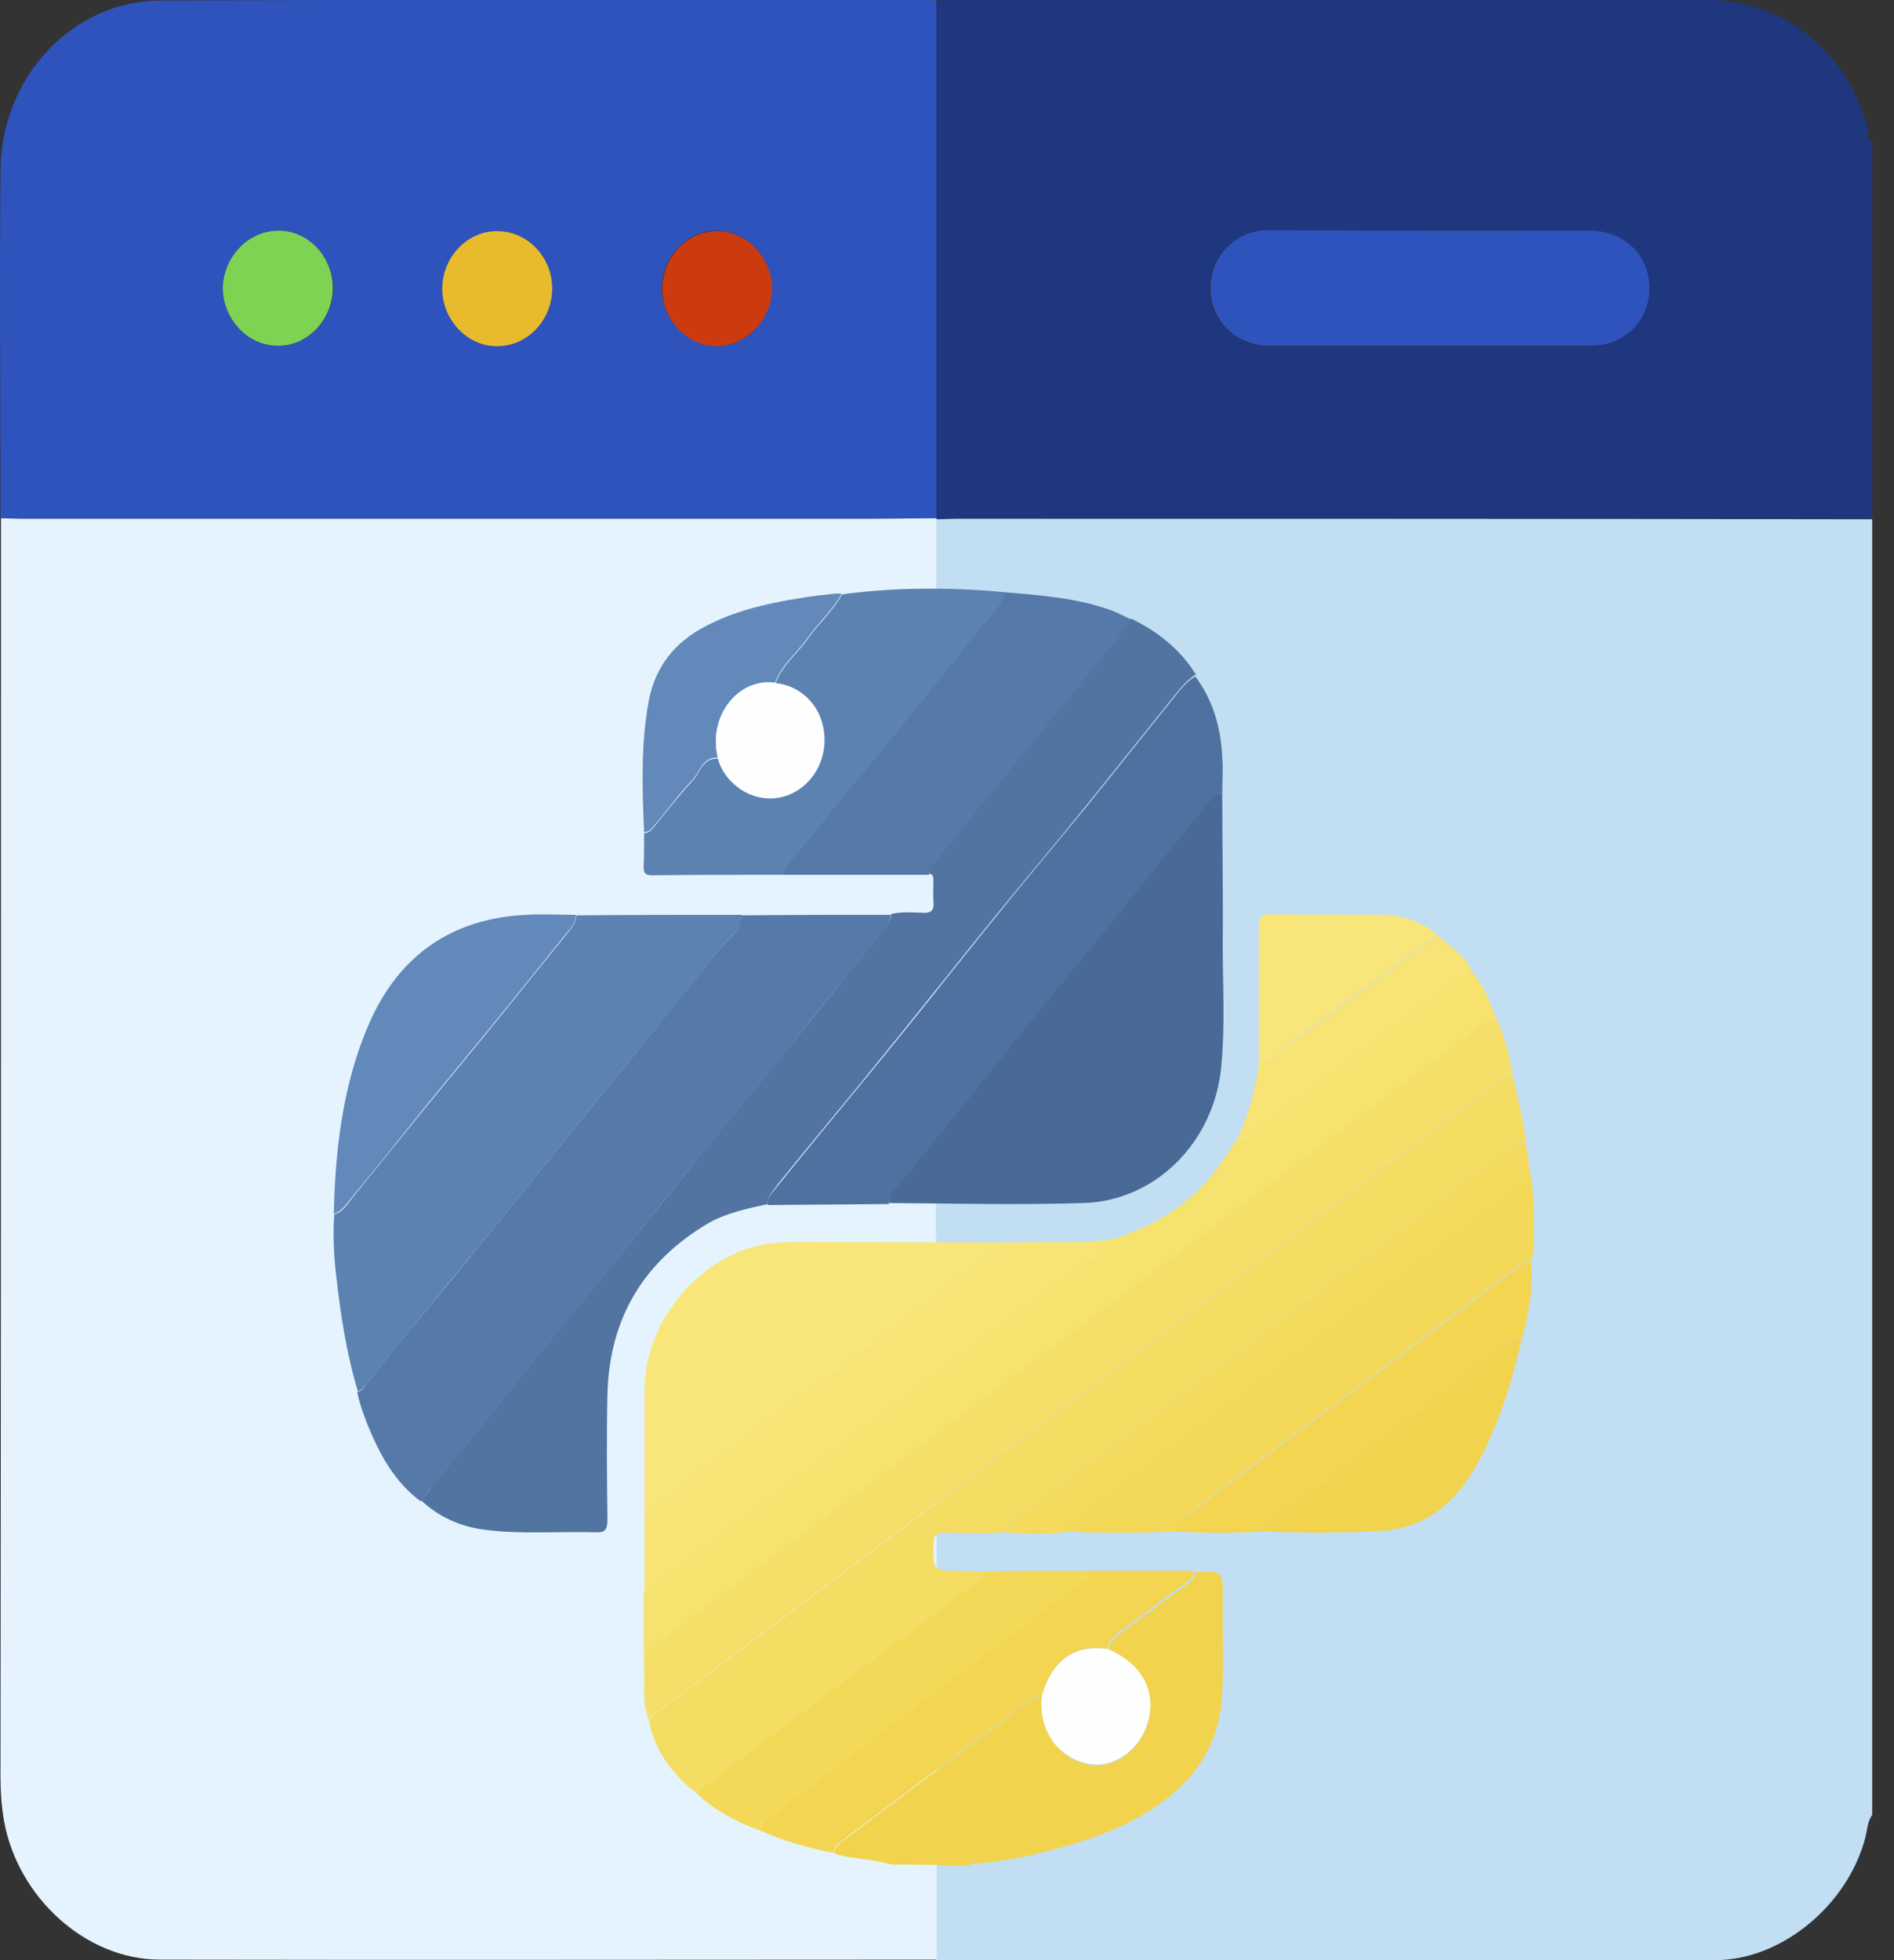 <svg width="58" height="60" viewBox="0 0 58 60" fill="none" xmlns="http://www.w3.org/2000/svg">
<rect x="0" y="0" width="58" height="60" fill="#333333" stroke="none"/>
<g clip-path="url(#clip0_253_38798)">
<path d="M57.333 15.88C47.995 15.88 38.671 15.88 29.333 15.88C29.108 15.88 28.884 15.896 28.659 15.896L28.674 15.865C28.674 10.582 28.674 5.299 28.674 0.016C28.824 0.016 28.974 -0 29.123 -0C36.845 -0 44.568 -0 52.305 -0C54.625 -0 56.6 1.604 57.199 3.946C57.229 4.088 57.139 4.277 57.333 4.355C57.333 8.192 57.333 12.044 57.333 15.88ZM43.819 7.06C42.158 7.06 40.497 7.06 38.836 7.06C37.833 7.06 37.055 7.846 37.055 8.836C37.055 9.827 37.833 10.582 38.851 10.597C42.128 10.597 45.406 10.597 48.698 10.597C49.731 10.597 50.494 9.858 50.494 8.852C50.509 7.83 49.746 7.075 48.668 7.075C47.067 7.06 45.451 7.06 43.819 7.06Z" fill="#1F377E"/>
<path d="M29.333 15.88C29.108 15.88 28.884 15.896 28.659 15.896C28.659 21.101 28.659 26.305 28.659 31.509C28.659 31.808 28.674 32.091 28.674 32.39C28.659 32.484 28.659 32.594 28.644 32.689C28.644 35.33 28.644 37.972 28.659 40.613C28.659 40.833 28.584 41.085 28.764 41.289C28.704 41.447 28.644 41.604 28.584 41.761C28.704 41.997 28.659 42.264 28.659 42.516C28.659 48.349 28.659 54.167 28.674 60C36.621 60 44.568 60.016 52.529 60C54.55 60 56.585 58.318 57.124 56.242C57.184 56.006 57.184 55.739 57.348 55.535C57.348 42.327 57.348 29.104 57.348 15.896C48.01 15.88 38.671 15.88 29.333 15.88Z" fill="#C2DEF3"/>
<path d="M28.674 15.865C27.926 15.865 27.178 15.88 26.444 15.88C17.854 15.88 9.264 15.88 0.688 15.88C0.464 15.88 0.239 15.865 0.015 15.865C0.015 12.327 -0.015 8.774 0.015 5.236C0.03 2.374 2.2 0.031 4.909 0.016C12.796 -0.016 20.683 -3.64673e-05 28.569 -3.64673e-05C28.599 -3.64673e-05 28.644 0.016 28.674 0.016C28.674 5.299 28.674 10.582 28.674 15.865ZM8.501 7.06C7.588 7.075 6.839 7.877 6.839 8.821C6.839 9.78 7.603 10.582 8.515 10.582C9.443 10.582 10.222 9.764 10.207 8.789C10.177 7.83 9.413 7.06 8.501 7.06ZM16.911 8.805C16.896 7.846 16.133 7.06 15.22 7.075C14.307 7.075 13.559 7.893 13.559 8.836C13.559 9.811 14.352 10.629 15.28 10.597C16.178 10.566 16.926 9.748 16.911 8.805ZM21.94 10.597C22.838 10.597 23.616 9.811 23.631 8.852C23.646 7.909 22.898 7.091 21.985 7.06C21.057 7.028 20.264 7.862 20.264 8.821C20.279 9.78 21.042 10.582 21.94 10.597Z" fill="#2F53BD"/>
<path d="M43.819 7.06C45.436 7.06 47.067 7.06 48.683 7.06C49.746 7.06 50.509 7.814 50.509 8.836C50.494 9.843 49.746 10.582 48.713 10.582C45.436 10.582 42.158 10.582 38.866 10.582C37.848 10.582 37.07 9.811 37.07 8.821C37.07 7.83 37.848 7.044 38.851 7.044C40.512 7.06 42.158 7.06 43.819 7.06Z" fill="#2F53BD"/>
<path d="M28.599 41.761C27.492 44.45 26.384 47.138 25.292 49.843C26.384 47.154 27.492 44.45 28.599 41.761C28.659 41.604 28.719 41.447 28.779 41.289C28.614 41.085 28.674 40.833 28.674 40.613C28.659 37.972 28.659 35.33 28.659 32.689C28.674 32.594 28.674 32.484 28.689 32.39C28.689 32.091 28.674 31.808 28.674 31.509C28.674 26.305 28.674 21.101 28.674 15.896L28.689 15.865C27.941 15.865 27.193 15.88 26.459 15.88C17.869 15.88 9.279 15.88 0.703 15.88C0.479 15.88 0.254 15.865 0.03 15.865C0.03 28.711 0.03 41.541 0.015 54.387C0.015 54.843 0.045 55.283 0.12 55.723C0.539 58.082 2.634 59.984 4.894 59.984C12.826 60 20.757 59.984 28.689 59.984C28.689 54.151 28.689 48.333 28.674 42.5C28.674 42.264 28.719 41.997 28.599 41.761Z" fill="#E4F3FE"/>
<path d="M8.501 7.06C9.413 7.044 10.177 7.83 10.192 8.789C10.207 9.764 9.428 10.598 8.501 10.582C7.588 10.582 6.839 9.78 6.824 8.821C6.839 7.877 7.588 7.075 8.501 7.06Z" fill="#7ED352"/>
<path d="M16.911 8.805C16.926 9.764 16.178 10.582 15.265 10.597C14.337 10.629 13.544 9.811 13.544 8.836C13.544 7.877 14.307 7.075 15.205 7.075C16.133 7.06 16.896 7.846 16.911 8.805Z" fill="#E8BB2D"/>
<path d="M21.94 10.598C21.042 10.598 20.279 9.78 20.279 8.836C20.279 7.862 21.072 7.044 22 7.075C22.898 7.091 23.661 7.925 23.646 8.868C23.616 9.796 22.838 10.598 21.94 10.598Z" fill="#CC3B10"/>
<path d="M27.297 57.075C26.774 56.903 26.205 56.918 25.681 56.777C25.636 56.761 25.591 56.745 25.546 56.73C25.576 56.51 25.726 56.415 25.876 56.305C27.537 55.063 29.183 53.805 30.859 52.579C31.188 52.327 31.473 51.965 31.922 51.918C31.907 52.013 31.892 52.091 31.892 52.186C31.892 53.129 32.52 53.884 33.403 54.025C34.167 54.135 34.96 53.522 35.169 52.673C35.394 51.745 34.96 50.975 33.957 50.519C33.957 50.315 34.062 50.189 34.227 50.063C34.96 49.528 35.693 48.962 36.426 48.428C36.531 48.349 36.606 48.27 36.591 48.129C37.444 48.082 37.459 48.082 37.444 48.947C37.429 49.969 37.489 51.006 37.414 52.028C37.309 53.38 36.651 54.371 35.618 55.142C34.466 55.991 33.149 56.399 31.802 56.73C31.174 56.887 30.53 56.997 29.872 57.044C29.797 57.044 29.722 57.028 29.677 57.123C28.884 57.075 28.09 57.075 27.297 57.075Z" fill="#F2D34D"/>
<path d="M23.511 36.855C22.883 36.997 22.254 37.123 21.7 37.437C19.755 38.585 18.662 40.299 18.602 42.673C18.572 43.962 18.587 45.236 18.602 46.525C18.602 46.84 18.513 46.918 18.228 46.903C17.136 46.871 16.043 46.965 14.966 46.84C14.188 46.761 13.484 46.478 12.9 45.928C13.05 45.77 13.155 45.566 13.29 45.393C13.798 44.811 14.277 44.214 14.756 43.616C15.534 42.657 16.313 41.682 17.091 40.723C17.719 39.953 18.348 39.198 18.977 38.428C19.874 37.327 20.757 36.211 21.655 35.094C22.434 34.135 23.212 33.208 23.99 32.248C24.948 31.085 25.891 29.906 26.834 28.726C27.013 28.506 27.253 28.302 27.297 27.972C27.612 27.909 27.941 27.925 28.255 27.94C28.54 27.956 28.614 27.846 28.584 27.563C28.57 27.358 28.584 27.154 28.584 26.965C28.584 26.855 28.584 26.761 28.45 26.745C28.45 26.651 28.45 26.572 28.525 26.494C28.809 26.148 29.078 25.802 29.363 25.456C29.991 24.686 30.62 23.931 31.248 23.16C32.056 22.17 32.865 21.179 33.658 20.189C33.987 19.78 34.376 19.402 34.63 18.931C35.439 19.324 36.127 19.858 36.621 20.645C36.367 20.802 36.172 21.038 35.992 21.258C35.109 22.358 34.227 23.459 33.343 24.56C32.431 25.692 31.488 26.808 30.56 27.94C29.378 29.387 28.225 30.865 27.043 32.311C25.98 33.632 24.888 34.921 23.825 36.242C23.691 36.447 23.496 36.604 23.511 36.855Z" fill="#5174A1"/>
<path d="M27.282 28.003C27.238 28.333 27.013 28.538 26.819 28.758C25.876 29.937 24.918 31.101 23.975 32.28C23.197 33.223 22.419 34.167 21.64 35.126C20.742 36.226 19.86 37.343 18.962 38.459C18.333 39.23 17.704 39.984 17.076 40.755C16.298 41.714 15.519 42.689 14.741 43.648C14.262 44.245 13.783 44.843 13.275 45.425C13.125 45.597 13.035 45.802 12.886 45.959C12.077 45.362 11.613 44.497 11.239 43.569C11.12 43.255 11 42.94 10.94 42.594C11.06 42.594 11.134 42.5 11.194 42.406C11.688 41.792 12.182 41.163 12.691 40.55C13.469 39.607 14.247 38.663 15.026 37.704C15.819 36.73 16.612 35.739 17.405 34.764C18.138 33.868 18.872 32.956 19.605 32.06C20.413 31.053 21.236 30.079 22.029 29.057C22.269 28.742 22.703 28.522 22.703 28.019C24.244 28.003 25.771 28.003 27.282 28.003Z" fill="#5579A8"/>
<path d="M21.311 54.874C20.593 54.308 20.054 53.616 19.874 52.673C19.904 52.594 19.979 52.532 20.039 52.484C20.742 51.965 21.431 51.447 22.134 50.928C24.544 49.12 26.953 47.311 29.363 45.503C30.829 44.403 32.311 43.318 33.778 42.217C36.067 40.503 38.357 38.774 40.647 37.06C42.188 35.896 43.73 34.733 45.286 33.585C45.615 33.349 45.9 33.019 46.319 32.909C46.483 33.585 46.633 34.277 46.738 34.969C46.438 34.921 46.244 35.157 46.034 35.315C43.176 37.453 40.317 39.607 37.459 41.745C35.349 43.333 33.224 44.906 31.114 46.494C30.994 46.588 30.844 46.682 30.859 46.887C30.216 46.965 29.587 46.918 28.944 46.918C28.674 46.918 28.584 46.981 28.584 47.28C28.584 48.082 28.584 48.082 29.333 48.082C29.602 48.082 29.857 48.097 30.126 48.097C30.156 48.255 30.036 48.318 29.946 48.396C29.647 48.616 29.363 48.837 29.063 49.057C26.474 50.991 23.87 52.877 21.311 54.874Z" fill="#F5DC62"/>
<path d="M37.429 24.277C37.429 25.818 37.459 27.374 37.444 28.915C37.444 30.157 37.519 31.399 37.399 32.642C37.19 34.937 35.409 36.745 33.209 36.824C31.218 36.887 29.228 36.84 27.223 36.824C27.208 36.667 27.267 36.541 27.372 36.415C27.851 35.849 28.315 35.267 28.794 34.685C29.677 33.585 30.56 32.484 31.443 31.384C32.221 30.424 32.999 29.497 33.778 28.538C34.825 27.233 35.873 25.928 36.92 24.638C37.055 24.497 37.16 24.277 37.429 24.277Z" fill="#496A96"/>
<path d="M22.718 28.003C22.718 28.506 22.284 28.726 22.044 29.041C21.266 30.063 20.443 31.053 19.62 32.044C18.887 32.94 18.153 33.852 17.42 34.748C16.627 35.723 15.834 36.714 15.04 37.689C14.262 38.632 13.484 39.575 12.706 40.535C12.212 41.148 11.718 41.761 11.209 42.39C11.134 42.484 11.075 42.563 10.955 42.579C10.611 41.431 10.431 40.252 10.296 39.057C10.222 38.428 10.192 37.799 10.236 37.17C10.491 37.107 10.626 36.871 10.775 36.682C11.553 35.723 12.332 34.764 13.11 33.805C13.739 33.035 14.367 32.28 14.996 31.509C15.789 30.535 16.567 29.56 17.345 28.601C17.48 28.428 17.645 28.27 17.645 28.019C19.336 28.003 21.027 28.003 22.718 28.003Z" fill="#5C82B2"/>
<path d="M46.319 32.893C45.9 33.003 45.615 33.333 45.286 33.569C43.73 34.717 42.188 35.88 40.647 37.044C38.357 38.758 36.067 40.487 33.778 42.201C32.311 43.302 30.829 44.387 29.363 45.487C26.953 47.296 24.544 49.104 22.134 50.912C21.446 51.431 20.742 51.95 20.039 52.469C19.964 52.516 19.904 52.563 19.874 52.657C19.65 52.138 19.755 51.588 19.725 51.053C19.71 50.865 19.725 50.676 19.725 50.487C20.069 50.425 20.293 50.157 20.548 49.953C22.912 48.208 25.247 46.431 27.612 44.67C29.467 43.286 31.323 41.903 33.179 40.519C35.483 38.789 37.803 37.044 40.108 35.315C41.649 34.167 43.176 32.987 44.732 31.855C45.077 31.604 45.376 31.211 45.84 31.179C46.064 31.745 46.244 32.296 46.319 32.893Z" fill="#F6DF68"/>
<path d="M37.429 24.277C37.175 24.277 37.055 24.497 36.92 24.67C35.858 25.959 34.825 27.28 33.778 28.569C32.999 29.528 32.221 30.456 31.443 31.415C30.56 32.516 29.677 33.616 28.794 34.717C28.33 35.299 27.851 35.865 27.372 36.447C27.267 36.572 27.208 36.698 27.223 36.855C25.98 36.871 24.753 36.871 23.511 36.887C23.481 36.62 23.691 36.478 23.81 36.305C24.873 34.984 25.965 33.679 27.028 32.374C28.21 30.928 29.363 29.465 30.545 28.003C31.458 26.871 32.401 25.755 33.328 24.623C34.212 23.522 35.094 22.421 35.977 21.321C36.157 21.085 36.352 20.849 36.606 20.708C37.145 21.431 37.384 22.264 37.429 23.176C37.459 23.522 37.429 23.899 37.429 24.277Z" fill="#4F719F"/>
<path d="M45.825 31.211C45.361 31.258 45.062 31.635 44.717 31.887C43.161 33.019 41.634 34.182 40.093 35.346C37.788 37.075 35.469 38.821 33.164 40.55C31.308 41.934 29.452 43.318 27.597 44.701C25.247 46.462 22.898 48.239 20.533 49.984C20.279 50.173 20.054 50.456 19.71 50.519C19.71 49.937 19.71 49.355 19.71 48.758C19.874 48.742 19.994 48.616 20.114 48.522C21.775 47.296 23.436 46.053 25.082 44.811C27.836 42.752 30.605 40.676 33.358 38.601C33.613 38.396 33.987 38.318 34.092 37.925C35.005 37.642 35.828 37.217 36.561 36.557C37.07 36.101 37.459 35.535 37.818 34.953C37.968 34.969 38.088 34.906 38.207 34.811C39.824 33.585 41.455 32.39 43.071 31.164C43.73 30.676 44.403 30.22 45.017 29.67C45.406 30.11 45.63 30.645 45.825 31.211Z" fill="#F6E26E"/>
<path d="M19.74 46.242C19.74 44.969 19.725 43.695 19.74 42.437C19.785 40.362 21.536 38.349 23.496 38.082C24.11 37.987 24.723 38.019 25.337 38.019C27.103 38.019 28.869 38.035 30.635 38.035C30.605 38.208 30.47 38.318 30.35 38.412C29.872 38.774 29.393 39.135 28.914 39.497C27.627 40.456 26.355 41.415 25.067 42.374C23.406 43.616 21.73 44.874 20.069 46.116C19.964 46.195 19.874 46.258 19.74 46.242Z" fill="#F8E67A"/>
<path d="M34.63 18.962C34.376 19.434 33.987 19.811 33.658 20.22C32.865 21.227 32.056 22.201 31.248 23.192C30.62 23.962 29.991 24.717 29.363 25.488C29.078 25.833 28.809 26.179 28.525 26.525C28.465 26.604 28.45 26.682 28.45 26.777C26.953 26.777 25.442 26.777 23.945 26.777C24.155 26.321 24.529 25.975 24.828 25.598C25.591 24.638 26.384 23.695 27.163 22.752C28.105 21.604 29.048 20.44 29.961 19.277C30.246 18.915 30.635 18.616 30.769 18.129C31.877 18.223 32.999 18.302 34.062 18.695C34.256 18.774 34.436 18.868 34.63 18.962Z" fill="#5579A8"/>
<path d="M30.784 18.129C30.65 18.616 30.261 18.915 29.976 19.277C29.063 20.44 28.12 21.604 27.178 22.752C26.399 23.711 25.606 24.638 24.843 25.598C24.544 25.975 24.169 26.321 23.96 26.777C22.628 26.777 21.296 26.777 19.949 26.793C19.785 26.793 19.71 26.73 19.71 26.557C19.725 26.211 19.725 25.849 19.725 25.503C19.859 25.503 19.949 25.409 20.024 25.314C20.413 24.843 20.787 24.355 21.206 23.899C21.446 23.648 21.521 23.192 21.985 23.223C22.104 23.648 22.359 23.947 22.703 24.167C23.287 24.56 24.02 24.528 24.574 24.088C25.127 23.648 25.382 22.877 25.187 22.154C25.008 21.462 24.424 20.975 23.75 20.912C23.96 20.346 24.439 19.984 24.768 19.513C25.097 19.057 25.516 18.695 25.786 18.192C27.432 17.972 29.108 17.972 30.784 18.129Z" fill="#5C82B2"/>
<path d="M35.932 46.871C34.825 46.934 33.703 46.934 32.595 46.871C32.58 46.73 32.67 46.635 32.775 46.557C33.418 46.085 34.047 45.597 34.69 45.126C36.367 43.868 38.043 42.626 39.719 41.368C41.934 39.717 44.149 38.05 46.349 36.384C46.513 36.258 46.663 36.101 46.887 36.069C46.992 36.714 46.977 37.374 46.977 38.035C46.977 38.223 46.962 38.412 46.887 38.585C46.693 38.569 46.573 38.711 46.438 38.805C44.942 39.921 43.46 41.038 41.979 42.154C40.108 43.553 38.237 44.937 36.382 46.337C36.202 46.494 35.932 46.572 35.932 46.871Z" fill="#F4D857"/>
<path d="M19.74 46.242C19.874 46.258 19.964 46.195 20.069 46.116C21.73 44.874 23.391 43.616 25.067 42.374C26.355 41.415 27.627 40.456 28.914 39.497C29.393 39.135 29.872 38.789 30.35 38.412C30.47 38.318 30.605 38.223 30.635 38.035C31.308 38.035 31.982 38.019 32.655 38.019C33.149 38.019 33.643 38.003 34.122 37.925C34.017 38.318 33.643 38.412 33.388 38.601C30.635 40.676 27.881 42.752 25.112 44.811C23.451 46.053 21.805 47.28 20.144 48.522C20.024 48.616 19.904 48.742 19.74 48.758C19.74 47.925 19.74 47.075 19.74 46.242Z" fill="#F7E474"/>
<path d="M31.907 51.903C31.458 51.95 31.173 52.327 30.844 52.563C29.168 53.789 27.522 55.047 25.861 56.289C25.711 56.399 25.561 56.494 25.531 56.714C24.753 56.572 24.005 56.352 23.287 56.038C23.287 55.88 23.346 55.77 23.481 55.66C23.975 55.315 24.439 54.937 24.918 54.575C27.672 52.516 30.425 50.456 33.179 48.412C33.299 48.318 33.388 48.255 33.373 48.082C34.436 48.082 35.498 48.082 36.561 48.082C36.576 48.223 36.501 48.302 36.396 48.38C35.663 48.915 34.93 49.481 34.197 50.016C34.032 50.142 33.927 50.267 33.927 50.472C32.924 50.315 32.221 50.802 31.907 51.903Z" fill="#F3D551"/>
<path d="M17.63 28.003C17.645 28.255 17.48 28.412 17.33 28.585C16.552 29.56 15.759 30.535 14.981 31.494C14.352 32.264 13.723 33.019 13.095 33.789C12.317 34.748 11.553 35.723 10.76 36.667C10.611 36.855 10.476 37.075 10.222 37.154C10.267 35.142 10.506 33.145 11.314 31.305C12.242 29.198 13.888 28.113 16.103 28.003C16.612 27.972 17.121 28.003 17.63 28.003Z" fill="#6289BA"/>
<path d="M33.388 48.082C33.403 48.255 33.299 48.318 33.194 48.412C30.44 50.472 27.686 52.516 24.918 54.575C24.439 54.937 23.975 55.315 23.481 55.66C23.346 55.755 23.287 55.865 23.287 56.038C22.568 55.77 21.88 55.425 21.311 54.874C23.855 52.893 26.474 50.991 29.063 49.057C29.363 48.837 29.647 48.616 29.946 48.396C30.036 48.318 30.156 48.255 30.126 48.097C31.218 48.082 32.296 48.082 33.388 48.082Z" fill="#F4D857"/>
<path d="M35.933 46.871C35.933 46.557 36.202 46.494 36.382 46.368C38.237 44.969 40.108 43.585 41.979 42.186C43.475 41.069 44.957 39.953 46.438 38.837C46.573 38.742 46.693 38.585 46.887 38.616C46.962 39.434 46.813 40.204 46.603 40.975C46.408 40.943 46.289 41.085 46.154 41.195C43.909 42.862 41.649 44.528 39.419 46.227C39.18 46.399 38.851 46.525 38.761 46.871C37.818 46.934 36.875 46.934 35.933 46.871Z" fill="#F3D551"/>
<path d="M46.887 36.101C46.678 36.132 46.513 36.289 46.349 36.415C44.134 38.066 41.919 39.733 39.719 41.399C38.043 42.657 36.367 43.899 34.69 45.157C34.047 45.629 33.418 46.116 32.775 46.588C32.67 46.667 32.58 46.745 32.595 46.903C32.012 46.965 31.428 46.965 30.844 46.903C30.844 46.714 30.979 46.604 31.099 46.51C33.209 44.921 35.334 43.349 37.444 41.761C40.303 39.623 43.161 37.469 46.019 35.33C46.229 35.173 46.408 34.937 46.723 34.984C46.783 35.33 46.828 35.723 46.887 36.101Z" fill="#F4DA5D"/>
<path d="M38.761 46.871C38.851 46.51 39.18 46.399 39.419 46.227C41.649 44.544 43.909 42.862 46.154 41.195C46.289 41.101 46.408 40.959 46.603 40.975C46.334 42.186 45.959 43.365 45.421 44.465C44.897 45.519 44.209 46.384 43.056 46.73C42.727 46.824 42.398 46.871 42.053 46.871C40.961 46.918 39.868 46.934 38.761 46.871Z" fill="#F2D34D"/>
<path d="M25.771 18.176C25.502 18.679 25.082 19.041 24.753 19.497C24.424 19.969 23.945 20.33 23.736 20.896C22.583 20.739 21.67 21.95 21.985 23.192C21.521 23.16 21.446 23.616 21.206 23.868C20.787 24.308 20.428 24.811 20.024 25.283C19.949 25.377 19.86 25.472 19.725 25.472C19.665 24.119 19.62 22.752 19.874 21.415C20.084 20.377 20.683 19.654 21.581 19.182C22.673 18.601 23.87 18.396 25.067 18.223C25.307 18.223 25.531 18.145 25.771 18.176Z" fill="#6289BA"/>
<path d="M38.551 32.594C38.551 31.179 38.551 29.78 38.551 28.365C38.551 28.098 38.611 27.987 38.896 27.987C40.048 28.003 41.185 27.987 42.338 28.003C42.951 28.019 43.52 28.208 44.014 28.601C42.652 29.607 41.29 30.629 39.928 31.619C39.464 31.965 39.06 32.374 38.551 32.594Z" fill="#F8E67A"/>
<path d="M38.551 32.594C39.075 32.374 39.479 31.965 39.928 31.651C41.29 30.66 42.652 29.638 44.014 28.632C44.373 28.947 44.807 29.198 45.047 29.67C44.448 30.236 43.76 30.676 43.101 31.164C41.485 32.39 39.853 33.601 38.237 34.811C38.117 34.906 37.998 34.984 37.848 34.953C38.207 34.214 38.432 33.412 38.551 32.594Z" fill="#F7E474"/>
<path d="M31.907 51.903C32.221 50.818 32.924 50.315 33.957 50.487C34.96 50.944 35.394 51.714 35.169 52.642C34.96 53.506 34.167 54.104 33.403 53.994C32.505 53.868 31.877 53.097 31.892 52.154C31.892 52.075 31.907 51.981 31.907 51.903Z" fill="#FEFEFE"/>
<path d="M21.985 23.208C21.67 21.95 22.583 20.739 23.735 20.912C24.424 20.975 24.993 21.462 25.172 22.154C25.367 22.877 25.127 23.648 24.559 24.088C24.005 24.513 23.272 24.544 22.688 24.167C22.359 23.931 22.104 23.632 21.985 23.208Z" fill="#FEFEFE"/>
</g>
<defs>
<clipPath id="clip0_253_38798">
<rect width="57.333" height="60" fill="white"/>
</clipPath>
</defs>
</svg>
